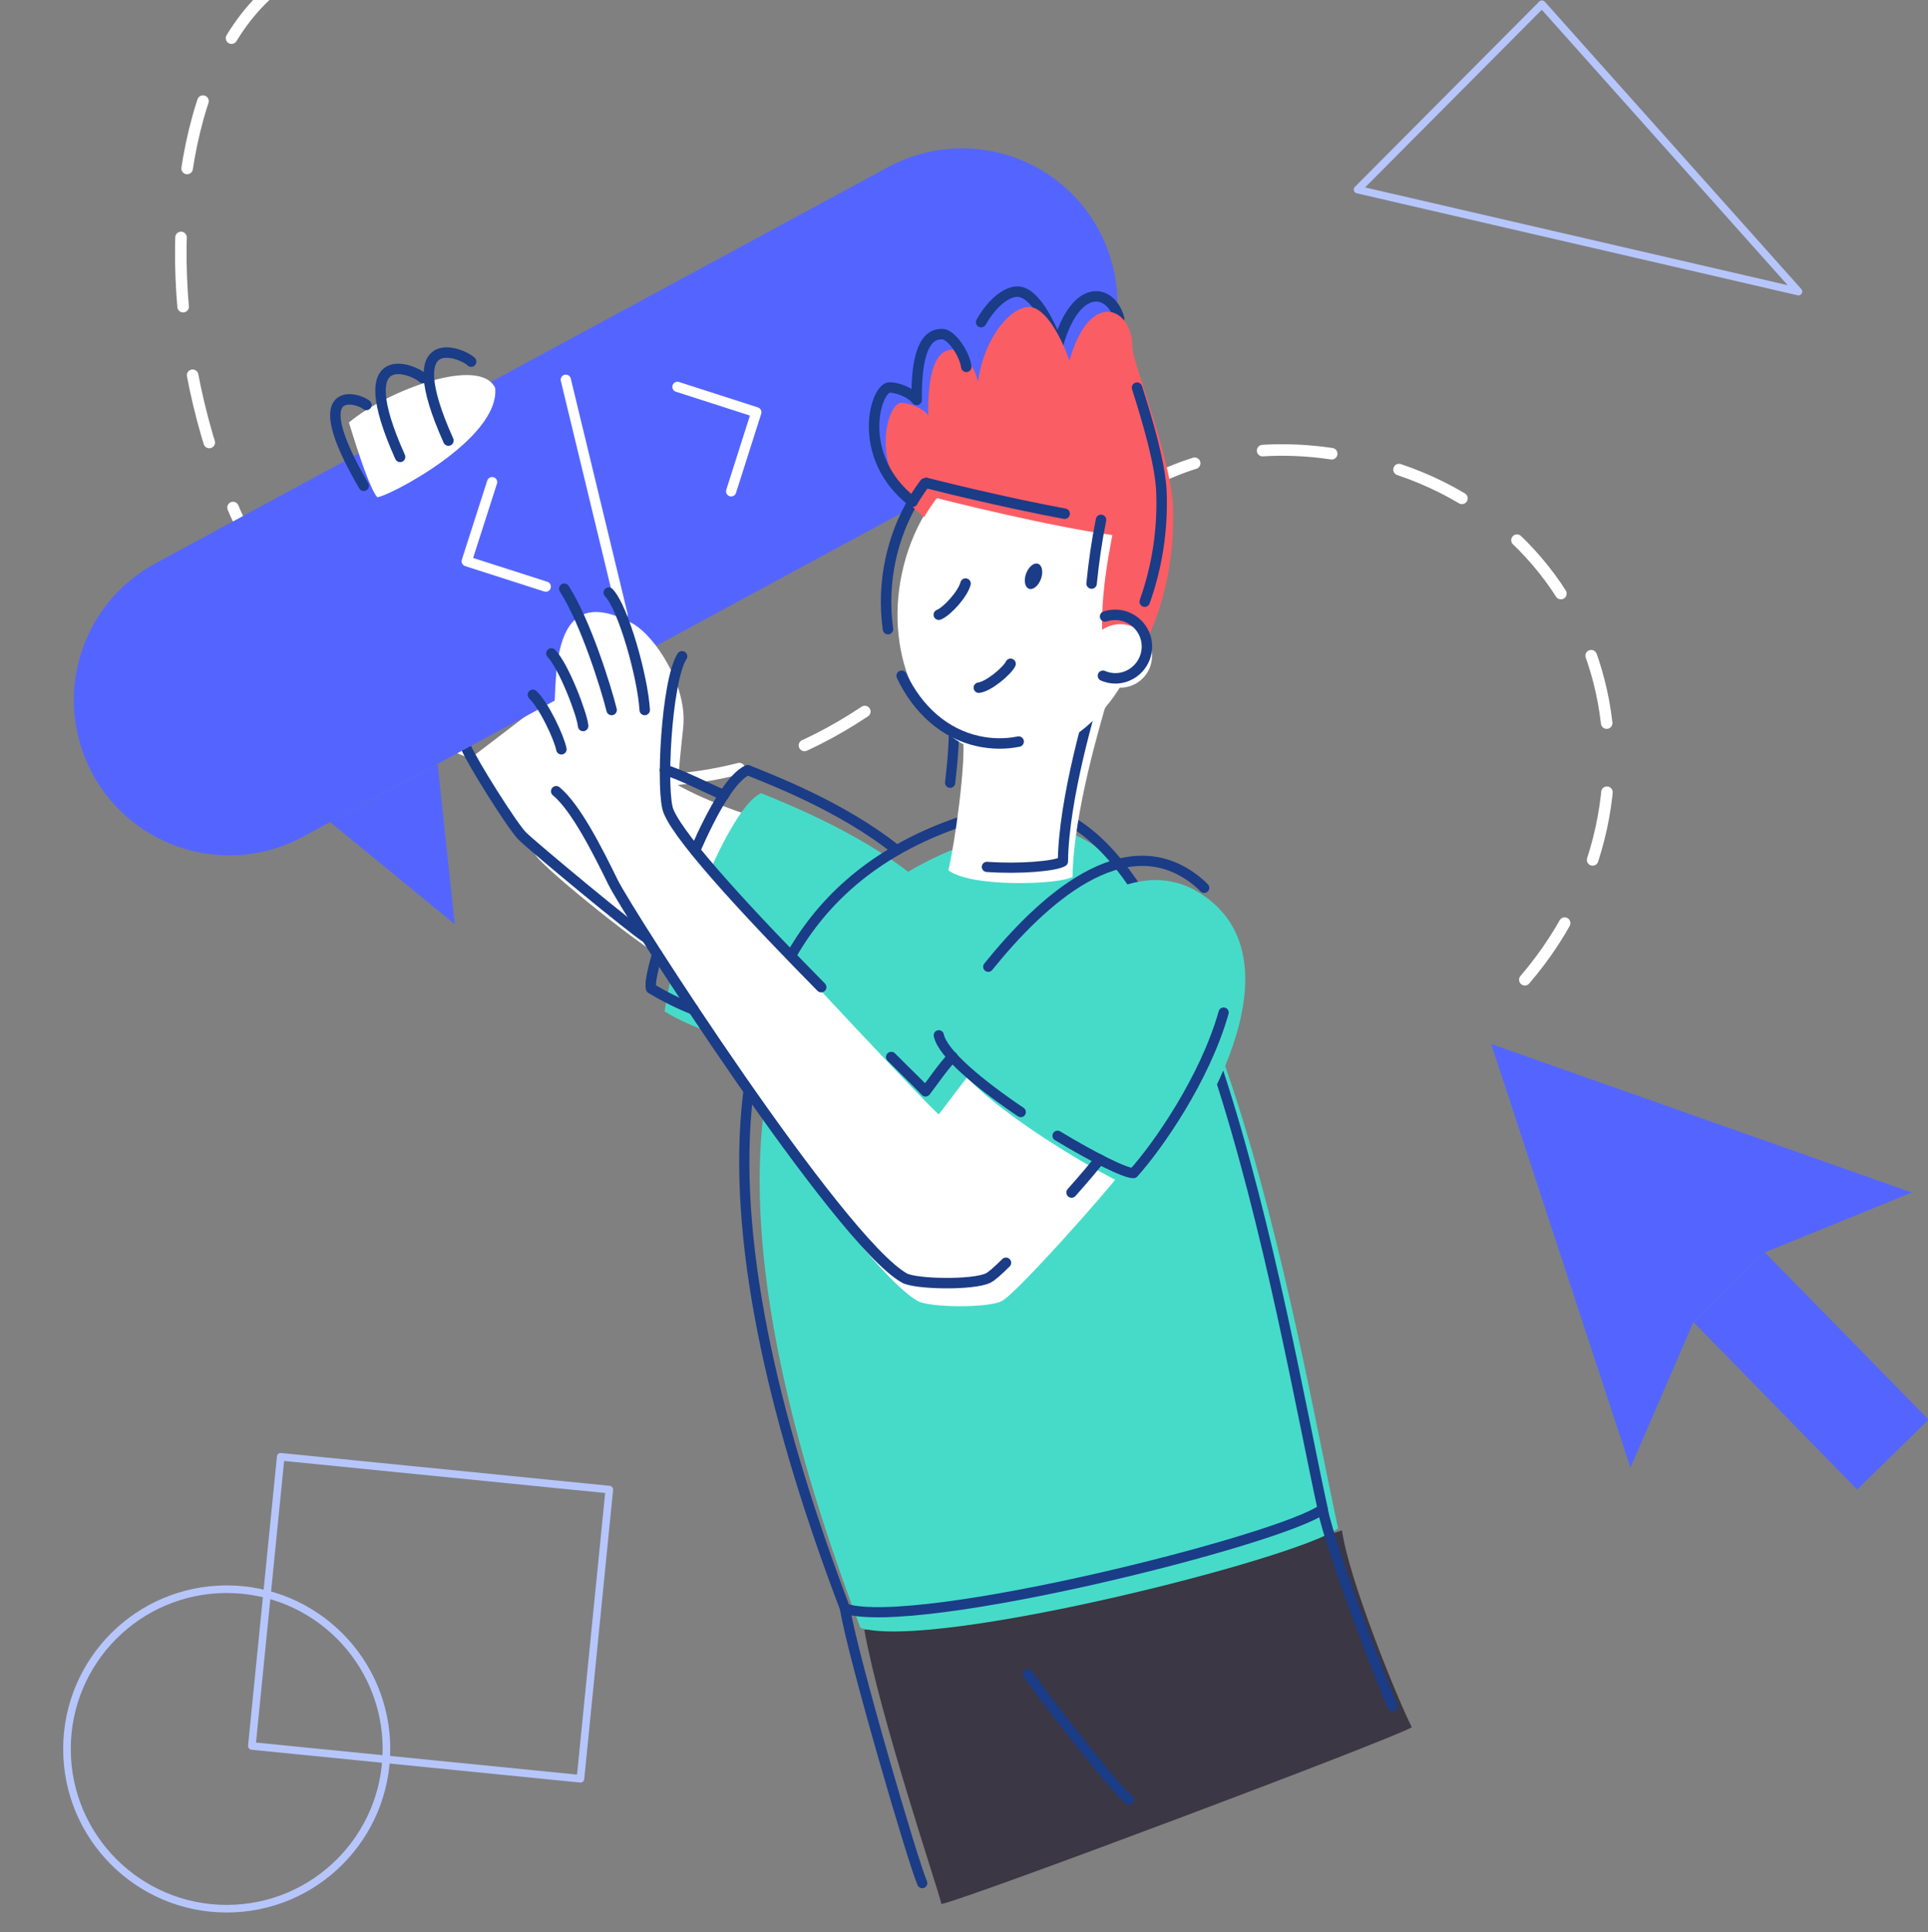 <?xml version="1.0" encoding="utf-8"?>
<!-- Generator: Adobe Illustrator 25.0.1, SVG Export Plug-In . SVG Version: 6.00 Build 0)  -->
<svg version="1.1" id="Capa_1" xmlns="http://www.w3.org/2000/svg" xmlns:xlink="http://www.w3.org/1999/xlink" x="0px" y="0px"
	 viewBox="0 0 1001.8 1003.9" style="enable-background:new 0 0 1001.8 1003.9;" xml:space="preserve">
<rect x="0" y="0" width="1001.8" height="1003.9" fill="#808080" stroke="none"/>
<style type="text/css">
	.st0{fill:none;stroke:#FFFFFF;stroke-width:6;stroke-linecap:round;stroke-linejoin:round;stroke-dasharray:36;}
	.st1{fill:#FFFFFF;}
	.st2{fill:none;stroke:#1B3C87;stroke-width:5.43;stroke-linecap:round;stroke-linejoin:round;}
	.st3{fill:#3B3744;}
	.st4{fill:#5465FF;}
	.st5{fill:none;stroke:#FFFFFF;stroke-width:5.3;stroke-linecap:round;stroke-linejoin:round;}
	.st6{fill:#46DBC9;}
	.st7{fill:none;stroke:#1B3C87;stroke-width:5.3;stroke-linecap:round;stroke-linejoin:round;}
	.st8{fill:none;stroke:#B6C6FC;stroke-width:3.95;stroke-linecap:round;stroke-linejoin:round;}
	.st9{fill:#FB5D64;}
	.st10{fill:#1B3C87;}
</style>
<g id="Layer_2">
	<g id="vector">
		<path class="st0" d="M143.8-7.2C50.2,66,85,362.7,276.9,400.2c224.8,43.8,240-185.6,410.4-165.1C835.5,253,880,413.2,788.2,513.7"
			/>
		<path class="st1" d="M348.6,499.9c-11-4.2-65.9-48.5-70.2-55.5s-32.7-51.4-32.7-51.4l47.8-36.5c0,0,43.1,38.7,51.5,46.5
			s40.8,20.2,44.3,20.2S348.6,499.9,348.6,499.9z"/>
		<path class="st2" d="M336,487.3c-6.6-3.8-59.4-47.7-64.6-52.9s-26-38.3-29.3-46.2"/>
		<path class="st3" d="M697.3,795.1c-11.3,5-213.2,51.3-248.2,51.7c8.1,45.2,38,133.6,40.1,142.5c17.9-4.3,236.3-86.5,244.4-91.9
			C726.9,884.5,701,821.4,697.3,795.1z"/>
		<path class="st4" d="M80.8,292.7L461.5,86.8c39.2-21.2,88.2-6.6,109.4,32.6v0c21.2,39.2,6.6,88.2-32.6,109.4L157.5,434.7
			c-39.2,21.2-88.2,6.6-109.4-32.6l0,0C26.9,362.9,41.5,313.9,80.8,292.7z"/>
		<polyline class="st5" points="283.6,304.8 242.5,291.6 255.7,250.5 		"/>
		<polyline class="st5" points="352,201 393,214.2 379.9,255.3 		"/>
		<line class="st5" x1="294" y1="197.3" x2="323.5" y2="319.4"/>
		<path class="st1" d="M257.3,201.6c-7.7-16.7-55.6,0.9-76,17.9c5.7,18.7,11.4,35.1,14.7,38.8C200.1,258.8,259.8,228.5,257.3,201.6z
			"/>
		<path class="st6" d="M474.7,455.2c-28.5-23-67.8-38.4-79.2-43.1c-8.3,3.6-18.9,22.4-28.2,43.8c-16.7,31.4-22,69.6-22,69.6
			c25.9,16.1,79.7,26.4,89.2,26.4S474.7,455.2,474.7,455.2z"/>
		<path class="st6" d="M527.4,431.1c100.3-24,146.1,263.2,167.9,363c-21.3,15.9-210.5,63.5-248.2,51.7
			C377.6,663,353.5,472.8,527.4,431.1z"/>
		<path class="st7" d="M519.4,421.1c100.3-24,146.1,263.2,167.9,363c-21.3,15.9-210.5,63.5-248.2,51.7
			C369.6,653,345.5,462.8,519.4,421.1z"/>
		<path class="st1" d="M581.4,610.4c-5.3,7.6-53.3,61.8-60.9,65.6s-37.8,3.3-43.6,0c-34-19.3-143.4-189.4-151.3-205.5
			s-19.3-38.9-29.6-47.4c-1.6-12.5,7.3-28.8-8.6-48.6c2.9-13.9-5.2-75.5,41-50.7c12.2,6.6,28.9,32.7,26.6,54.2s-5.1,45.9-0.5,55.9
			S484.6,577.4,487.8,579c4-5.2,19.9-26.1,19.9-26.1L581.4,610.4z"/>
		<path class="st6" d="M628.4,467.5c48.5,38.5-10.5,127.6-32.3,152.1c-10,0.4-96.9-50.7-101.3-71.7
			C507.4,529.1,574.4,424.6,628.4,467.5z"/>
		<path class="st2" d="M360.3,524.5c-7.6-3-15-6.7-22-10.9c-0.6-2.4,0.3-7.7,3.2-17.8"/>
		<path class="st7" d="M361.2,441.9c9.4-21.4,19.1-38.2,27.3-41.8c11.4,4.7,48.8,18.7,77.4,41.6"/>
		<path class="st2" d="M426.7,512.9c-34.1-34.6-72.8-75.8-79.2-91.1c-4.3-9-1.3-68.1,6.9-80.8"/>
		<path class="st2" d="M494.9,549.1c-5.2,5.5-9.9,12.6-14,17.9c-1.2-1.4-7.9-8-17.8-17.8"/>
		<path class="st2" d="M522.7,656.1c-4.2,4.2-7.6,7.1-9.2,7.9c-7.6,3.8-37.8,3.3-43.6,0c-34-19.3-143.4-189.4-151.3-205.5
			s-19.3-38.9-29.6-47.4"/>
		<path class="st2" d="M571.3,602.4c-1.7,2.4-7.3,9.1-14.5,17.2"/>
		<path class="st2" d="M335,368.9c-1-17-11.1-53.2-18.7-61"/>
		<path class="st2" d="M317.8,368.9c-2.7-11.1-13.5-45.8-24.6-63"/>
		<path class="st2" d="M303,377.2c-0.5-5.9-9.9-30.8-16.5-37.7"/>
		<path class="st2" d="M291.7,389.3c-1.2-6.1-8.9-22.6-14.8-28.3"/>
		<path class="st7" d="M723.6,886.5c-5-10.8-31.6-79.6-36.4-102.4"/>
		<path class="st7" d="M586.6,935.1c-8-6.5-39.3-47-52.6-65.3"/>
		<path class="st7" d="M479.2,978.4c-4.6-10.2-36-117.4-40.1-142.5"/>
		<path class="st2" d="M376.1,413.2c-8.2-3.6-24.8-11.9-30.6-13.1"/>
		<polyline class="st4" points="171.5,427.1 236.3,480.2 227.4,396.9 		"/>
		<path class="st2" d="M244.8,187.9c-3.9-4.2-38.8-19.1-11.8,41"/>
		<path class="st2" d="M219.7,196.4c-4-4.2-38.8-19.1-11.8,41"/>
		<path class="st2" d="M190.4,210.4c-3.8-3.5-33.5-13-1.4,42"/>
		<polyline class="st4" points="917,650.7 993.4,619.6 774.8,542.4 847.2,762.6 879.9,686.9 		"/>
		<polyline class="st4" points="917,650.7 1002.1,737.6 965,773.9 879.9,686.9 		"/>
		<path class="st7" d="M530.4,577.8c-21.3-14.4-40.6-30.3-42.6-39.9"/>
		<path class="st7" d="M635.8,526.1c-9.8,34.6-34.3,69.5-46.8,83.4c-4.1,0.2-20.8-8.1-39.5-19.4"/>
		<path class="st7" d="M513.5,502.3c27.5-34.1,70.8-74.3,108-44.8c1.5,1.2,2.9,2.4,4.2,3.8"/>
		<polygon class="st8" points="801.2,2.2 705.4,98.5 934.5,151.5 		"/>
		
			<rect x="148.3" y="754.7" transform="matrix(9.931970e-02 -0.995 0.995 9.931970e-02 -634.795 979.748)" class="st8" width="151" height="171.6"/>
		<circle class="st8" cx="117.8" cy="908.7" r="83"/>
		<path class="st2" d="M581.5,165.4c-4.3-15.6-22.6-18.9-31.8,14c-4-11.5-12.3-27.9-21.1-27.9c-5.4,0-13,5.6-18.8,15.9"/>
		<path class="st1" d="M575.9,361.9c-4.2,14.2-18.2,61.1-18.6,93.7c-6.8,4-52.2,5.7-64.5-3.4c3.4-14.4,9.1-55.2,7.6-69.4
			C506.7,381.5,575.9,361.9,575.9,361.9z"/>
		<path class="st7" d="M493.7,406.7c1.5-12.8,2.4-25.3,1.7-31.9c6.4-1.3,75.5-20.9,75.5-20.9c-4.2,14.2-18.2,61.1-18.6,93.7
			c-4.1,2.5-22.8,4-39.5,2.8"/>
		
			<ellipse transform="matrix(0.21 -0.978 0.978 0.21 115.551 765.905)" class="st1" cx="531.8" cy="311.4" rx="82.5" ry="64.5"/>
		<path class="st2" d="M529.3,385.3c-6.9,1.4-14,1.3-20.9-0.2c-17.7-3.8-31.7-16.6-39.9-34"/>
		<path class="st2" d="M461.4,326.9c-1.7-12-1.2-24.2,1.3-36c9.6-44.6,45.6-74.6,80.4-67.1s55.3,49.7,45.8,94.2
			c-2,9.4-5.3,18.4-9.8,26.9"/>
		<path class="st9" d="M596.5,331.8c1.3-4.3,14.3-28.9,13-68c-0.8-25.7-21.2-76.3-21.1-83c0.2-21.3-22.2-31-32.7,6.6
			c-4-11.5-12.3-27.9-21.1-27.9s-22.9,14.4-26.5,39.1c-1.2-7.9-8.3-17-12.4-17s-13.8,0.6-13.4,34.2c-3.2-4.1-10.3-6.5-14-6.5
			c-7.5,0-18.1,36.1,11.9,59.4c1.7-3.2,6.4-9.9,6.7-9.9c5.5,1.5,58.8,14.8,91.1,19.2c-0.8,4.9-11.9,55.6,0.4,71
			C586.6,346.1,593.1,339.8,596.5,331.8z"/>
		<path class="st2" d="M501.7,303.2c-1.4,5.5-9.7,14.6-13.9,16.2"/>
		<ellipse transform="matrix(0.345 -0.939 0.939 0.345 70.25 700.226)" class="st10" cx="537" cy="299.8" rx="6.9" ry="4.1"/>
		<path class="st2" d="M525.1,344.9c-1.6,3.5-11.3,11.8-16.5,12.4"/>
		<path class="st2" d="M572.1,270.1c-2.2,10.9-3.8,22-4.9,33.1"/>
		<path class="st2" d="M502.1,190.6c-1.2-7.9-8.3-17-12.4-17s-13.8,0.6-13.4,34.2c-3.2-4.1-10.3-6.5-14-6.5
			c-7.5,0-18.1,36.1,11.9,59.4c1.7-3.2,6.4-9.9,6.7-9.9c4.5,1.2,41.4,10.4,72.3,16.1"/>
		<path class="st2" d="M594.8,312.6c6.5-18.2,9.4-37.5,8.7-56.8c-0.5-14.4-7-36.5-12.7-54.4"/>
		<circle class="st1" cx="582.1" cy="340.8" r="16.5"/>
		<path class="st2" d="M574.2,320.3c8.6-2.9,18,1.8,20.9,10.4c2.9,8.6-1.8,18-10.4,20.9c-3.8,1.3-7.9,1.1-11.6-0.5"/>
	</g>
</g>
</svg>
